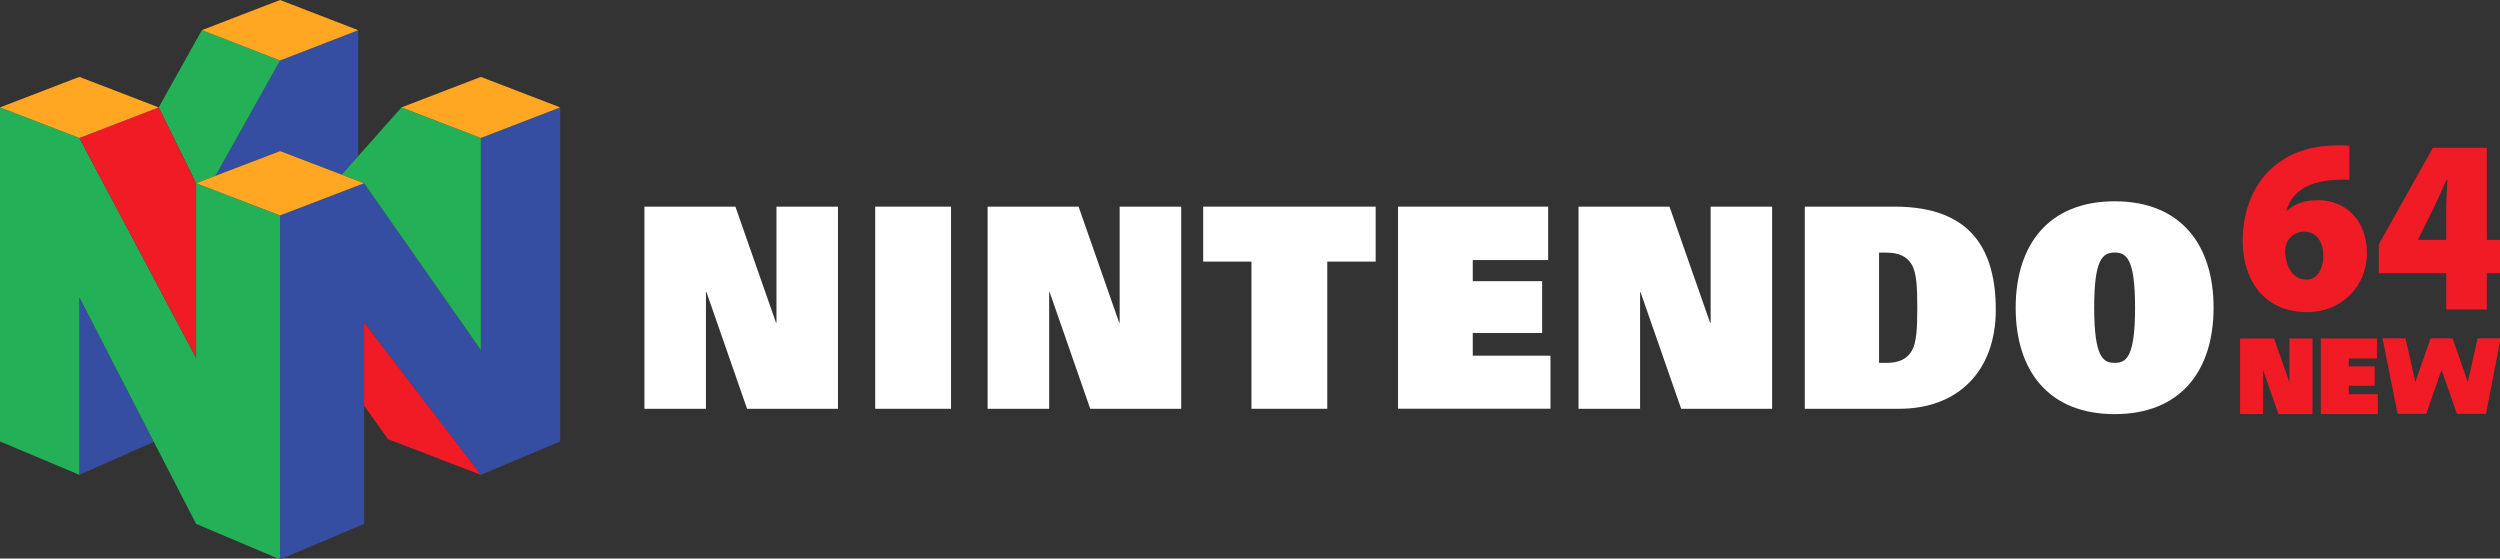 <?xml version="1.0" encoding="UTF-8" standalone="no"?>
<!-- Created by ERK -->

<svg
   width="1015.999mm"
   height="226.986mm"
   viewBox="0 0 1015.999 226.986"
   version="1.1"
   id="svg1"
   inkscape:version="1.4 (86a8ad7, 2024-10-11)"
   sodipodi:docname="n64_new-w.svg"
   xmlns:inkscape="http://www.inkscape.org/namespaces/inkscape"
   xmlns:sodipodi="http://sodipodi.sourceforge.net/DTD/sodipodi-0.dtd"
   xmlns="http://www.w3.org/2000/svg"
   xmlns:svg="http://www.w3.org/2000/svg">
  <rect x="0" y="0" width="1015.999" height="226.986" fill="#333333" stroke="none"/>
  <sodipodi:namedview
     id="namedview1"
     pagecolor="#ffffff"
     bordercolor="#000000"
     borderopacity="0.25"
     inkscape:showpageshadow="2"
     inkscape:pageopacity="0.0"
     inkscape:pagecheckerboard="true"
     inkscape:deskcolor="#d1d1d1"
     inkscape:document-units="mm"
     inkscape:zoom="0.41179679"
     inkscape:cx="2011.9147"
     inkscape:cy="751.58429"
     inkscape:window-width="3840"
     inkscape:window-height="2066"
     inkscape:window-x="-11"
     inkscape:window-y="-11"
     inkscape:window-maximized="1"
     inkscape:current-layer="svg1" />
  <defs
     id="defs1" />
  <g
     id="g13"
     transform="matrix(0.265,0,0,0.265,0.005,3.4511599e-4)"
     inkscape:label="64">
    <path
       class="st1"
       d="m 3537.4,428.8 c 16,0 25.6,-16.2 25.6,-37 -0.1,-17.6 -8.1,-36.6 -29.5,-36.6 -13,0 -23.2,8.2 -27,18.2 -1.5,3.1 -2,7.5 -2,14.8 1.4,19.8 10.9,40.6 32.6,40.6 h 0.3 m 65.4,-153.1 c -6.2,-0.4 -12.2,-0.3 -20.6,0.1 -49.1,2.3 -68.9,23.2 -75.6,46.8 h 1.2 c 12.2,-10.7 27.3,-15.6 47.6,-15.6 38.9,0 74.5,28.2 74.5,81.3 0,50.8 -39.1,90.4 -91.4,90.4 -69.1,0 -99.2,-52.7 -99.2,-109.3 0,-46 16.3,-84.9 43,-110 25.5,-23.6 58.3,-35.5 98.5,-36.4 10.7,-0.6 17,0 22.1,0.5 v 52.2 z"
       id="path7"
       style="fill:#f01b25"
       inkscape:label="6" />
    <path
       class="st1"
       d="m 3751.5,368 v -42.7 c 0,-15.7 0.9,-32.1 1.7,-49.4 h -1.3 c -7.8,16.8 -14.5,32.7 -23.1,49.9 l -20.4,41.3 -0.3,0.8 h 43.4 m 0,106.7 V 419 h -103.4 v -44.4 l 83,-148 h 82.6 V 368 h 26.3 v 51 h -26.3 v 55.6 z"
       id="path8"
       style="fill:#f01b25"
       inkscape:label="4" />
  </g>
  <g
     id="g14"
     transform="scale(0.265)"
     inkscape:label="Nintendo"
     style="fill:#ffffff">
    <polyline
       class="st0"
       points="1145.7,626.9 1285.1,626.9 1285.1,316.9 1190.8,316.9 1190.8,494.7 1190,494.7 1127.8,316.9      988.3,316.9 988.3,626.9 1082.6,626.9 1082.6,448 1083.4,448 1145.7,626.9    "
       id="polyline1"
       style="fill:#ffffff"
       inkscape:label="N" />
    <polyline
       class="st0"
       points="1672,626.9 1811.5,626.9 1811.5,316.9 1717.1,316.9 1717.1,494.7 1716.3,494.7 1654.1,316.9      1514.6,316.9 1514.6,626.9 1609,626.9 1609,448 1609.7,448 1672,626.9    "
       id="polyline2"
       style="fill:#ffffff"
       inkscape:label="N" />
    <polyline
       class="st0"
       points="2578.2,626.9 2717.7,626.9 2717.7,316.9 2623.4,316.9 2623.4,494.7 2622.5,494.7 2560.3,316.9      2420.8,316.9 2420.8,626.9 2515.2,626.9 2515.2,448 2515.9,448 2578.2,626.9    "
       id="polyline3"
       style="fill:#ffffff"
       inkscape:label="N" />
    <rect
       x="1342.2"
       y="316.9"
       class="st0"
       width="116.3"
       height="310"
       id="rect3"
       style="fill:#ffffff"
       inkscape:label="I" />
    <polyline
       class="st0"
       points="1919.2,401.2 1845.2,401.2 1845.2,316.9 2109.7,316.9 2109.7,401.2 2035.5,401.2 2035.5,626.9      1919.2,626.9 1919.2,401.2    "
       id="polyline4"
       style="fill:#ffffff"
       inkscape:label="T" />
    <path
       class="st0"
       d="m 2881.7,556.5 h 11.4 c 18.7,0 31.3,-5.7 38.6,-18.2 7.8,-12.9 8.6,-36.3 8.6,-66.3 0,-30.1 -0.8,-53.5 -8.6,-66.4 -7.3,-12.4 -19.8,-18.2 -38.6,-18.2 h -11.4 V 556.5 M 2767.8,316.9 h 137.9 c 117.6,0 155,66.5 155,158.4 0,93.6 -57.8,151.6 -148.1,151.6 h -144.8 z"
       id="path5"
       style="fill:#ffffff"
       inkscape:label="D" />
    <path
       class="st0"
       d="m 3243,556.5 c 17.9,0 31.3,-8.8 31.3,-84.6 0,-74.1 -12.6,-84.6 -31.3,-84.6 -18.7,0 -31.4,10.5 -31.4,84.6 0.1,75.9 13.6,84.6 31.4,84.6 m 0,-247.8 c 101.3,0 151.7,66.5 151.7,163.2 0,96.6 -50.4,163.2 -151.7,163.2 -101.3,0 -151.8,-66.5 -151.8,-163.2 0.1,-96.6 50.6,-163.2 151.8,-163.2 z"
       id="path6"
       style="fill:#ffffff"
       inkscape:label="O" />
    <polyline
       class="st0"
       points="2144,316.9 2374.2,316.9 2374.2,398.8 2258.6,398.8 2258.6,431.2 2365,431.2 2365,510.7      2258.6,510.7 2258.6,545.5 2377.8,545.5 2377.8,626.8 2144,626.8 2144,316.9    "
       id="polyline9"
       style="fill:#ffffff"
       inkscape:label="E" />
  </g>
  <g
     id="g22"
     transform="scale(0.265)"
     inkscape:label="N64Logo">
    <g
       id="layer2_57_">
      <g
         id="polygon3542_57_">
        <polygon
           class="st2"
           points="429.5,231.7 524.1,267.9 549.4,239.5 549.4,46.3 429.5,92.8 330.5,269.6 "
           id="polygon11"
           style="fill:#354ea2" />
      </g>
      <g
         id="polygon3558_57_">
        <polygon
           class="st2"
           points="429.5,330.4 558.4,281 737.4,536.8 737.4,211.6 859.1,164.7 859.1,677 737.4,728.2 558.4,494.6 558.4,803.4 429.5,857.9 "
           id="polygon12"
           style="fill:#354ea2" />
      </g>
      <g
         id="polygon3560_57_">
        <polygon
           class="st2"
           points="121.7,455.9 121.7,728.2 235.9,677.6 "
           id="polygon13"
           style="fill:#354ea2" />
      </g>
    </g>
    <g
       id="layer3_57_">
      <g
         id="polygon3538_57_">
        <polygon
           class="st3"
           points="309.6,46.2 243.4,164.7 300.7,281 330.5,269.6 429.5,92.8 "
           id="polygon14"
           style="fill:#23b057" />
      </g>
      <g
         id="polygon3540_57_">
        <polygon
           class="st3"
           points="558.4,281 524.1,267.9 615.7,164.7 737.4,211.6 737.4,536.8 "
           id="polygon15"
           style="fill:#23b057" />
      </g>
      <g
         id="polygon3552_57_">
        <polygon
           class="st3"
           points="121.7,455.9 300.7,803.4 429.5,857.9 429.5,330.4 300.7,281 300.7,548.8 121.7,211.6 0,164.7 0,677 121.7,728.2 "
           id="polygon16"
           style="fill:#23b057" />
      </g>
    </g>
    <g
       id="layer4_57_">
      <g
         id="polygon3554_57_">
        <polygon
           class="st1"
           points="121.7,211.6 243.4,164.7 300.7,281 300.7,548.8 "
           id="polygon17"
           style="fill:#f01b25" />
      </g>
      <g
         id="polygon3556_57_">
        <polygon
           class="st1"
           points="558.4,622.2 595,673.5 737.4,728.2 558.4,494.6 "
           id="polygon18"
           style="fill:#f01b25" />
      </g>
    </g>
    <g
       id="layer5_57_">
      <g
         id="polygon3544_57_">
        <polygon
           class="st4"
           points="300.7,281 429.5,231.7 558.4,281 429.5,330.4 "
           id="polygon19"
           style="fill:#ffa623" />
      </g>
      <g
         id="polygon3546_57_">
        <polygon
           class="st4"
           points="859.1,164.7 737.4,211.6 615.7,164.7 737.4,117.9 "
           id="polygon20"
           style="fill:#ffa623" />
      </g>
      <g
         id="polygon3548_57_">
        <polygon
           class="st4"
           points="243.4,164.7 121.7,211.6 0,164.7 121.7,117.9 "
           id="polygon21"
           style="fill:#ffa623" />
      </g>
      <g
         id="polygon3550_57_">
        <polygon
           class="st4"
           points="309.6,46.2 429.5,92.8 549.4,46.3 429.5,0 "
           id="polygon22"
           style="fill:#ffa623" />
      </g>
    </g>
  </g>
  <g
     id="g3"
     inkscape:label="New"
     transform="matrix(0.826,0,0,0.826,313.83,-110.859)"
     style="display:none">
    <polyline
       class="st0"
       points="1672,626.9 1811.5,626.9 1811.5,316.9 1717.1,316.9 1717.1,494.7 1716.3,494.7 1654.1,316.9      1514.6,316.9 1514.6,626.9 1609,626.9 1609,448 1609.7,448 1672,626.9    "
       id="polyline2-7"
       style="fill:#334fa2"
       inkscape:label="N"
       transform="matrix(0.265,0,0,0.265,23.389,261.17)" />
    <polyline
       class="st0"
       points="2144,316.9 2374.2,316.9 2374.2,398.8 2258.6,398.8 2258.6,431.2 2365,431.2 2365,510.7      2258.6,510.7 2258.6,545.5 2377.8,545.5 2377.8,626.8 2144,626.8 2144,316.9    "
       id="polyline9-1"
       style="fill:#334fa2"
       inkscape:label="E"
       transform="matrix(0.265,0,0,0.265,-55.668,261.17)" />
    <path
       id="path2"
       style="fill:#334fa2"
       d="m 579.544,345.003 16.404,82.021 h 31.089 l 16.484,-47.334 h 0.37 l 16.484,47.334 h 31.618 l 15.875,-82.021 H 682.89 l -10.583,47.043 h -0.212 L 655.638,345.003 H 631.772 l -16.457,47.043 h -0.212 l -10.583,-47.043 z"
       sodipodi:nodetypes="ccccccccccccccccc"
       inkscape:label="W" />
  </g>
  <g
     id="g9"
     inkscape:label="New"
     transform="matrix(0.374,0,0,0.374,751.508,8.476)"
     style="display:inline">
    <polyline
       class="st0"
       points="1672,626.9 1811.5,626.9 1811.5,316.9 1717.1,316.9 1717.1,494.7 1716.3,494.7 1654.1,316.9      1514.6,316.9 1514.6,626.9 1609,626.9 1609,448 1609.7,448 1672,626.9    "
       id="polyline5"
       style="fill:#f01b25;fill-opacity:1"
       inkscape:label="N"
       transform="matrix(0.265,0,0,0.265,23.389,261.17)" />
    <polyline
       class="st0"
       points="2144,316.9 2374.2,316.9 2374.2,398.8 2258.6,398.8 2258.6,431.2 2365,431.2 2365,510.7      2258.6,510.7 2258.6,545.5 2377.8,545.5 2377.8,626.8 2144,626.8 2144,316.9    "
       id="polyline6"
       style="fill:#f01b25;fill-opacity:1"
       inkscape:label="E"
       transform="matrix(0.265,0,0,0.265,-55.668,261.17)" />
    <path
       id="path9"
       style="fill:#f01b25;fill-opacity:1"
       d="m 579.544,345.003 16.404,82.021 h 31.089 l 16.484,-47.334 h 0.37 l 16.484,47.334 h 31.618 l 15.875,-82.021 H 682.89 l -10.583,47.043 h -0.212 L 655.638,345.003 H 631.772 l -16.457,47.043 h -0.212 l -10.583,-47.043 z"
       sodipodi:nodetypes="ccccccccccccccccc"
       inkscape:label="W" />
  </g>
</svg>
